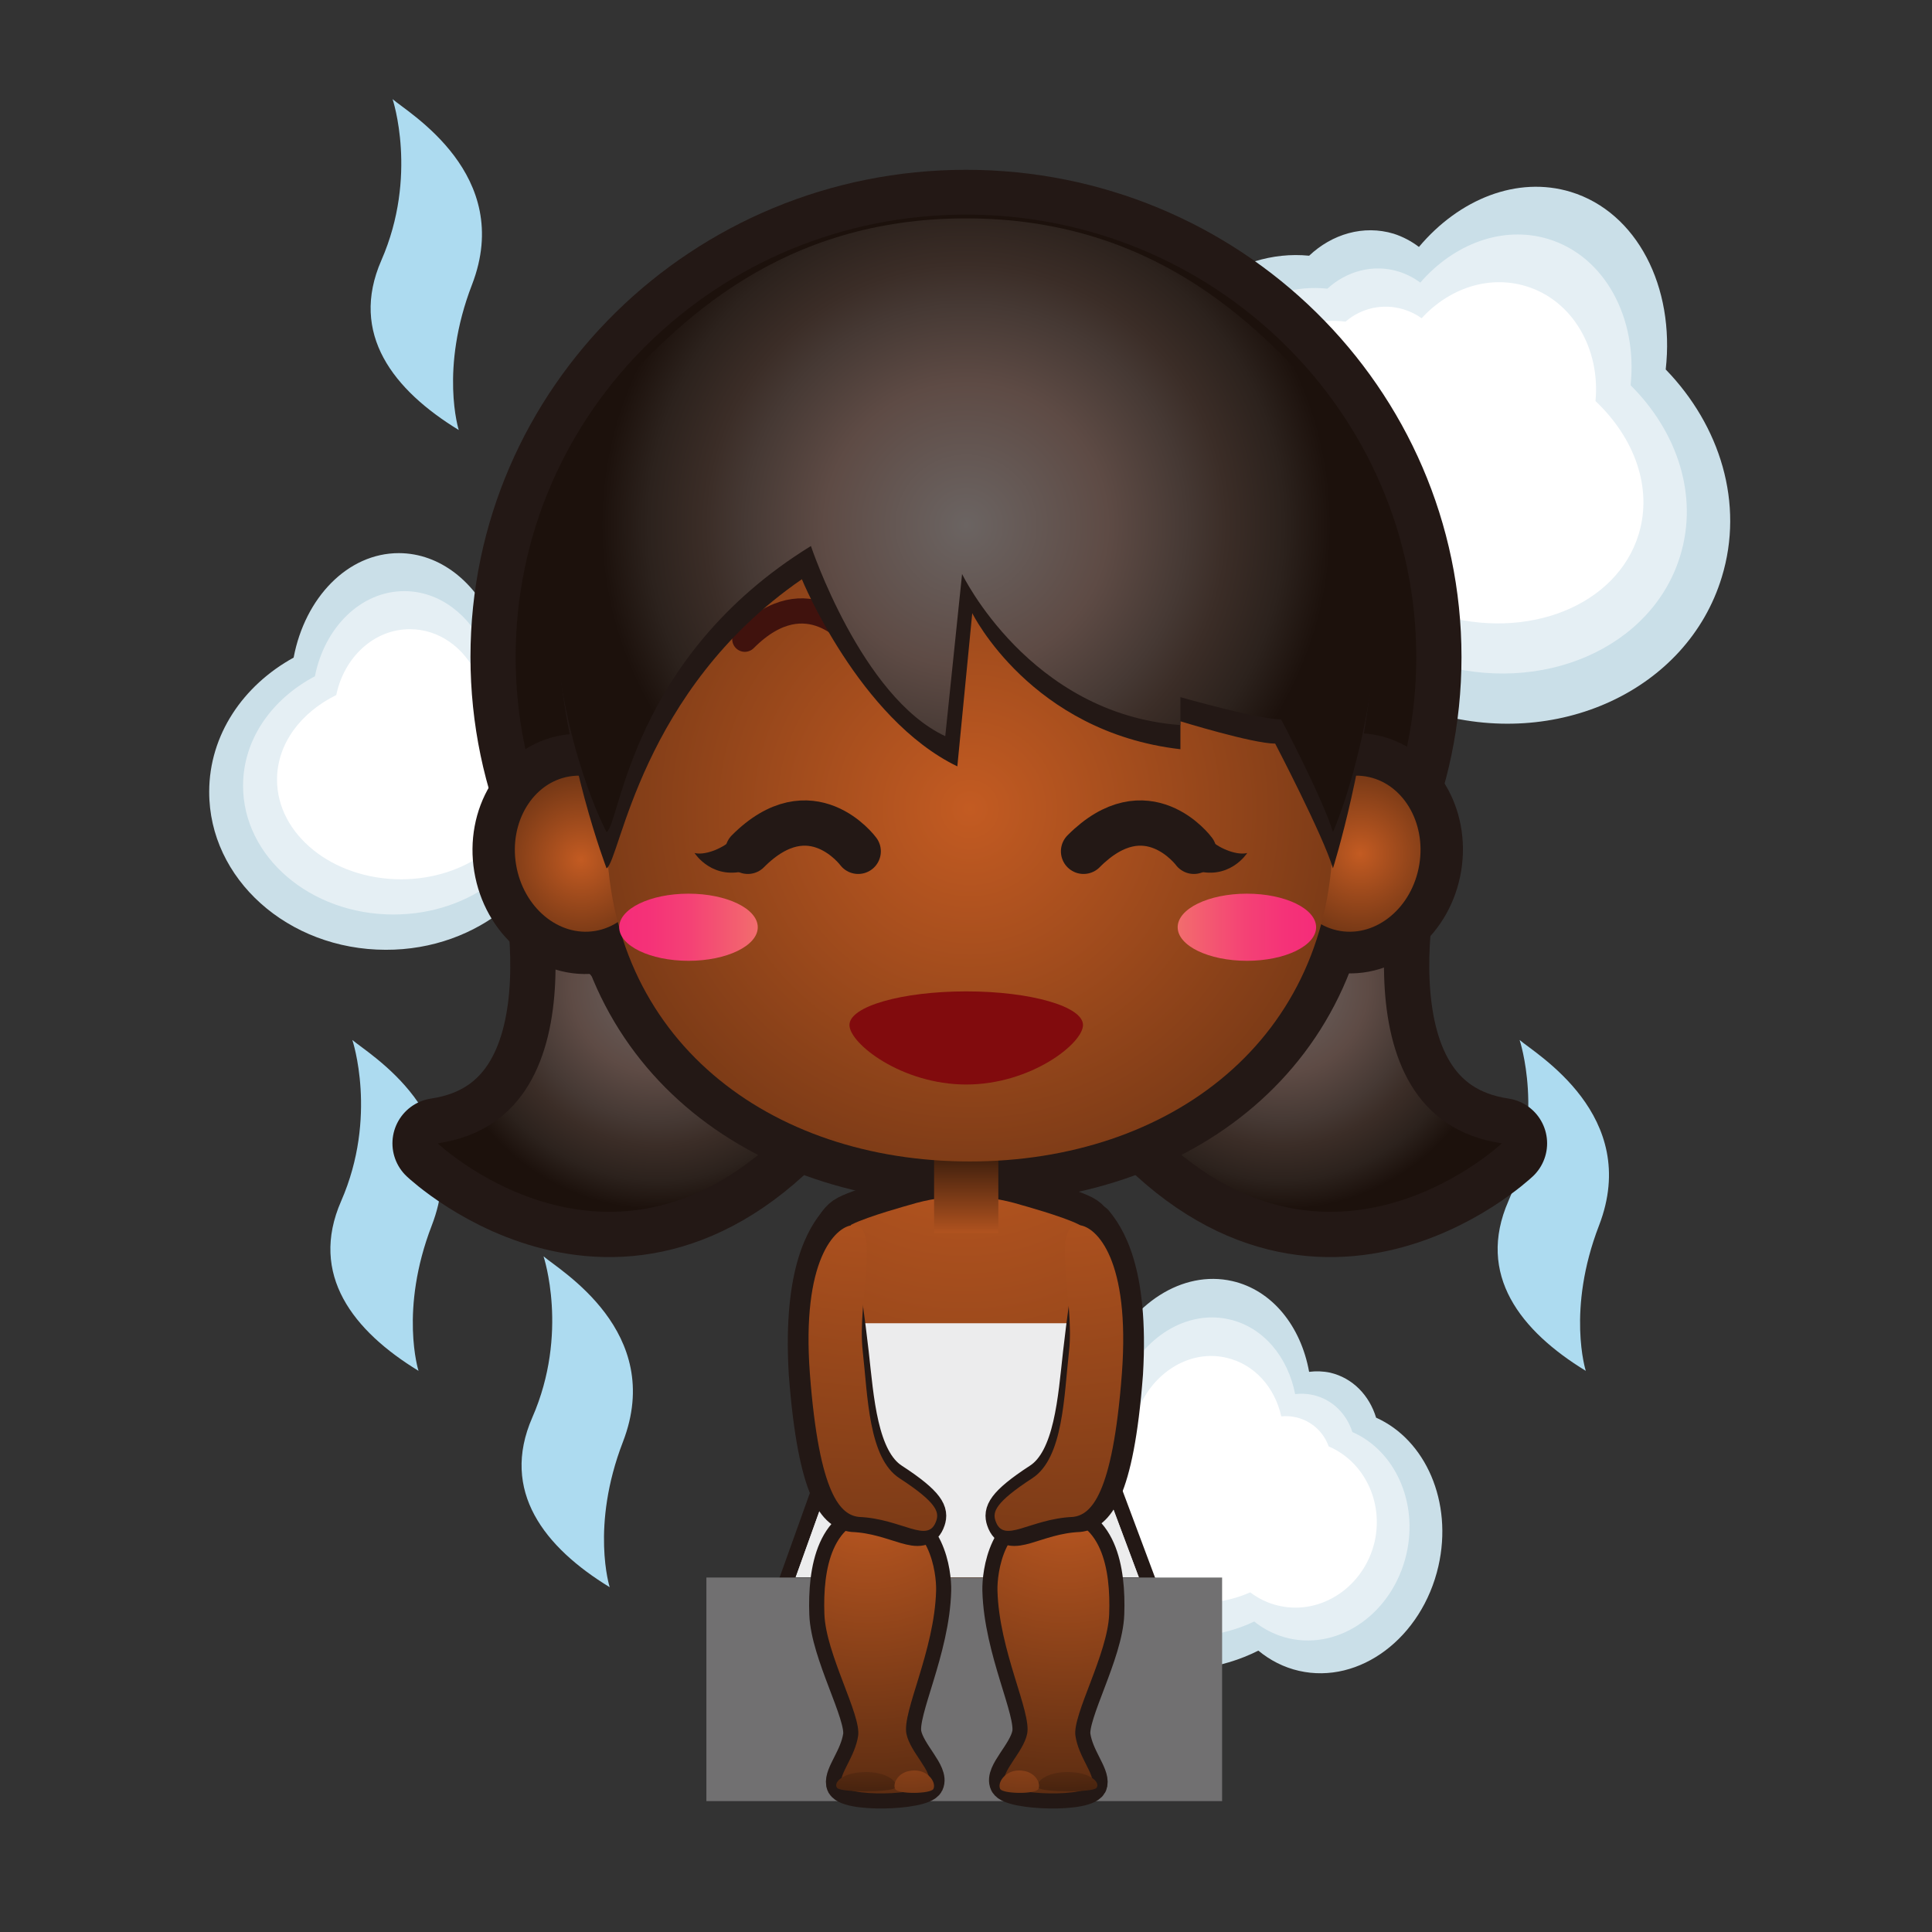 <?xml version="1.0" encoding="iso-8859-1"?>
<!-- Generator: Adobe Illustrator 16.0.0, SVG Export Plug-In . SVG Version: 6.00 Build 0)  -->
<!DOCTYPE svg PUBLIC "-//W3C//DTD SVG 1.1//EN" "http://www.w3.org/Graphics/SVG/1.1/DTD/svg11.dtd">
<svg version="1.1" xmlns="http://www.w3.org/2000/svg" xmlns:xlink="http://www.w3.org/1999/xlink" x="0px" y="0px" width="64px"
	 height="64px" viewBox="0 0 64 64" style="enable-background:new 0 0 64 64;" xml:space="preserve">
<rect x="0" y="0" width="64" height="64" fill="#333333" stroke="none"/>
<g id="woman_x5F_in_x5F_steamy_x5F_room_x28_blk_x29_">
	<path style="fill:#ADDBF0;" d="M11.672,34.45c0,0,0.851,2.543-0.371,5.337c-1.07,2.444,0.407,4.307,2.563,5.624
		c0,0-0.642-2.016,0.438-4.813C15.713,36.943,12.185,34.902,11.672,34.45z"/>
	<path style="fill:#ADDBF0;" d="M50.339,34.45c0,0,0.851,2.543-0.371,5.337c-1.07,2.444,0.407,4.307,2.563,5.624
		c0,0-0.642-2.016,0.438-4.813C54.38,36.943,50.852,34.902,50.339,34.45z"/>
	
		<path id="path23_53_" style="fill:#F09400;stroke:#231815;stroke-width:3;stroke-linecap:round;stroke-linejoin:round;stroke-miterlimit:10;" d="
		M46.375,27.875c0,0-2.5,9.125,3.375,10c0,0-6.625,6.25-12.875-2C30.36,27.275,44.25,21.625,46.375,27.875z"/>
	
		<radialGradient id="path32_1_" cx="316.45" cy="-330.682" r="7.381" gradientTransform="matrix(1 0 0 -1 -274 -298)" gradientUnits="userSpaceOnUse">
		<stop  offset="0" style="stop-color:#6B6462"/>
		<stop  offset="0.387" style="stop-color:#5E4B45"/>
		<stop  offset="0.603" style="stop-color:#463934"/>
		<stop  offset="0.715" style="stop-color:#3B2D27"/>
		<stop  offset="0.87" style="stop-color:#2C221D"/>
		<stop  offset="1" style="stop-color:#1C110C"/>
	</radialGradient>
	<path id="path32_32_" style="fill:url(#path32_1_);" d="M46.375,27.875c0,0-2.5,9.125,3.375,10c0,0-6.625,6.25-12.875-2
		C30.36,27.275,44.25,21.625,46.375,27.875z"/>
	
		<path id="path34_22_" style="fill:#F09400;stroke:#231815;stroke-width:3;stroke-linecap:round;stroke-linejoin:round;stroke-miterlimit:10;" d="
		M17.875,27.875c0,0,2.5,9.125-3.375,10c0,0,6.625,6.25,12.875-2C33.891,27.275,20,21.625,17.875,27.875z"/>
	
		<radialGradient id="path43_1_" cx="-229.55" cy="-330.682" r="7.381" gradientTransform="matrix(-1 0 0 -1 -207.75 -298)" gradientUnits="userSpaceOnUse">
		<stop  offset="0" style="stop-color:#6B6462"/>
		<stop  offset="0.387" style="stop-color:#5E4B45"/>
		<stop  offset="0.603" style="stop-color:#463934"/>
		<stop  offset="0.715" style="stop-color:#3B2D27"/>
		<stop  offset="0.87" style="stop-color:#2C221D"/>
		<stop  offset="1" style="stop-color:#1C110C"/>
	</radialGradient>
	<path id="path43_49_" style="fill:url(#path43_1_);" d="M17.875,27.875c0,0,2.5,9.125-3.375,10c0,0,6.625,6.25,12.875-2
		C33.891,27.275,20,21.625,17.875,27.875z"/>
	<g>
		<path style="fill:#CADFE8;" d="M45.585,46.962c-0.222-0.736-0.774-1.317-1.524-1.491c-0.232-0.049-0.469-0.056-0.695-0.027
			c-0.271-1.506-1.217-2.704-2.546-3.007c-1.655-0.376-3.362,0.752-4.165,2.607c-1.834,0.528-3.289,1.88-3.707,3.715
			c-0.643,2.818,1.393,5.683,4.548,6.398c1.499,0.344,2.977,0.133,4.188-0.478c0.391,0.322,0.843,0.555,1.347,0.67
			c2.011,0.458,4.075-1.097,4.618-3.467C48.135,49.753,47.223,47.693,45.585,46.962z"/>
		<path style="fill:#E5EFF4;" d="M44.799,47.438c-0.192-0.6-0.663-1.083-1.303-1.227c-0.199-0.045-0.399-0.052-0.592-0.029
			c-0.242-1.232-1.052-2.219-2.184-2.476c-1.408-0.322-2.849,0.589-3.515,2.099c-1.552,0.416-2.778,1.51-3.118,3.006
			c-0.523,2.296,1.227,4.652,3.908,5.263c1.274,0.29,2.527,0.131,3.552-0.359c0.335,0.265,0.72,0.46,1.149,0.558
			c1.709,0.389,3.45-0.865,3.895-2.797C46.986,49.739,46.195,48.05,44.799,47.438z"/>
		<path style="fill:#FFFFFF;" d="M44.014,47.914c-0.164-0.464-0.554-0.843-1.082-0.964c-0.166-0.038-0.33-0.047-0.488-0.031
			c-0.213-0.958-0.887-1.731-1.822-1.943c-1.159-0.269-2.334,0.426-2.863,1.59c-1.27,0.305-2.268,1.139-2.529,2.297
			c-0.404,1.773,1.061,3.621,3.27,4.127c1.049,0.236,2.078,0.129,2.914-0.241c0.279,0.208,0.596,0.365,0.951,0.444
			c1.407,0.321,2.826-0.634,3.172-2.125C45.837,49.726,45.169,48.406,44.014,47.914z"/>
	</g>
	<g>
		<path style="fill:#CADFE8;" d="M18.859,21.686c-0.377-0.668-1.045-1.115-1.814-1.117c-0.236,0.002-0.469,0.048-0.684,0.126
			c-0.598-1.409-1.783-2.368-3.146-2.372c-1.696-0.002-3.113,1.475-3.488,3.461c-1.673,0.92-2.795,2.559-2.797,4.442
			c-0.007,2.889,2.61,5.233,5.846,5.237c1.539,0.005,2.934-0.525,3.981-1.389c0.45,0.228,0.944,0.355,1.46,0.355
			c2.063,0.006,3.734-1.966,3.74-4.398C21.963,23.847,20.62,22.039,18.859,21.686z"/>
		<path style="fill:#E5EFF4;" d="M18.198,22.324c-0.319-0.543-0.886-0.911-1.54-0.91c-0.203,0-0.401,0.037-0.584,0.102
			c-0.509-1.148-1.515-1.931-2.676-1.934c-1.443-0.003-2.648,1.202-2.966,2.821c-1.423,0.749-2.378,2.085-2.38,3.62
			c-0.004,2.354,2.223,4.267,4.973,4.271c1.309,0.002,2.495-0.429,3.385-1.133c0.385,0.186,0.804,0.287,1.244,0.289
			c1.753,0.009,3.176-1.602,3.182-3.585C20.839,24.087,19.697,22.612,18.198,22.324z"/>
		<path style="fill:#FFFFFF;" d="M17.537,22.962c-0.262-0.417-0.727-0.7-1.267-0.702c-0.17,0-0.333,0.027-0.483,0.078
			c-0.42-0.889-1.246-1.494-2.205-1.495c-1.19-0.005-2.185,0.929-2.443,2.181c-1.172,0.578-1.96,1.611-1.962,2.799
			c-0.003,1.818,1.833,3.299,4.099,3.305c1.077,0,2.057-0.332,2.789-0.877c0.318,0.143,0.662,0.225,1.026,0.224
			c1.444,0.003,2.618-1.239,2.624-2.772C19.715,24.327,18.773,23.186,17.537,22.962z"/>
	</g>
	<g>
		<path style="fill:#CADFE8;" d="M43.367,8.471c0.756-0.716,1.8-1.031,2.8-0.729c0.308,0.099,0.591,0.251,0.837,0.438
			c1.337-1.59,3.258-2.361,5.029-1.823c2.202,0.675,3.452,3.155,3.146,5.882c1.804,1.861,2.606,4.436,1.857,6.881
			c-1.142,3.75-5.474,5.749-9.674,4.465c-1.997-0.607-3.597-1.854-4.612-3.391c-0.675,0.116-1.365,0.084-2.036-0.121
			c-2.678-0.815-4.062-4.04-3.099-7.198C38.479,10.038,40.941,8.227,43.367,8.471z"/>
		<path style="fill:#E5EFF4;" d="M43.971,9.563c0.631-0.577,1.513-0.83,2.361-0.567c0.264,0.082,0.506,0.209,0.717,0.365
			c1.118-1.287,2.734-1.901,4.244-1.442c1.873,0.572,2.957,2.617,2.723,4.843c1.547,1.54,2.254,3.654,1.644,5.647
			c-0.931,3.056-4.583,4.65-8.155,3.559c-1.697-0.518-3.066-1.552-3.94-2.82c-0.573,0.087-1.157,0.056-1.729-0.12
			c-2.275-0.694-3.482-3.346-2.699-5.921C39.842,10.797,41.911,9.339,43.971,9.563z"/>
		<path style="fill:#FFFFFF;" d="M44.574,10.654c0.506-0.438,1.223-0.619,1.924-0.405c0.22,0.067,0.42,0.167,0.596,0.293
			c0.899-0.983,2.212-1.44,3.459-1.061c1.545,0.47,2.463,2.078,2.3,3.805c1.289,1.218,1.9,2.872,1.43,4.413
			c-0.721,2.362-3.693,3.551-6.636,2.653c-1.398-0.428-2.537-1.25-3.27-2.249c-0.472,0.059-0.949,0.027-1.422-0.118
			c-1.875-0.573-2.903-2.652-2.3-4.645C41.204,11.557,42.881,10.451,44.574,10.654z"/>
	</g>
	
		<radialGradient id="SVGID_1_" cx="32.201" cy="50.209" r="4.544" gradientTransform="matrix(0.932 0 0 1 2.014 0)" gradientUnits="userSpaceOnUse">
		<stop  offset="2.416600e-004" style="stop-color:#FFFFFF"/>
		<stop  offset="0.606" style="stop-color:#F0F1F1"/>
		<stop  offset="1" style="stop-color:#E4E5E6"/>
	</radialGradient>
	<polygon style="fill:url(#SVGID_1_);stroke:#231815;stroke-miterlimit:10;" points="27.822,48.167 36.198,48.167 37.725,52.25 
		26.358,52.25 	"/>
	
		<ellipse id="ellipse141_18_" style="fill:none;stroke:#231815;stroke-width:2;stroke-miterlimit:10;" cx="32.071" cy="51.281" rx="4.469" ry="3.375"/>
	<g id="man_x5F_fairy_x28_ye_x29__23_">
		<g id="g155_23_">
			<g id="g153_36_">
				<g id="g142_29_">
					<path id="path26_62_" style="fill:#F09400;stroke:#231815;stroke-width:1.542;stroke-miterlimit:10;" d="M47.643,21.765
						c0,8.486-7.004,15.361-15.642,15.361c-8.642,0-15.645-6.875-15.645-15.361c0-8.487,7.003-15.369,15.645-15.369
						C40.639,6.396,47.643,13.278,47.643,21.765z"/>
					
						<radialGradient id="path41_1_" cx="314.949" cy="-315.465" r="0.504" gradientTransform="matrix(1 0 0 -1 -274 -298)" gradientUnits="userSpaceOnUse">
						<stop  offset="0" style="stop-color:#6B6462"/>
						<stop  offset="0.387" style="stop-color:#5E4B45"/>
						<stop  offset="0.603" style="stop-color:#463934"/>
						<stop  offset="0.715" style="stop-color:#3B2D27"/>
						<stop  offset="0.87" style="stop-color:#2C221D"/>
						<stop  offset="1" style="stop-color:#1C110C"/>
					</radialGradient>
					<path id="path41_42_" style="fill:url(#path41_1_);" d="M46.916,21.765c0,8.093-6.68,14.647-14.916,14.647
						c-8.24,0-14.919-6.554-14.919-14.647c0-8.094,6.679-14.656,14.919-14.656C40.236,7.109,46.916,13.671,46.916,21.765z"/>
					<path id="path43_45_" style="fill:#48140F;stroke:#231815;stroke-width:2.782;stroke-miterlimit:10;" d="M44.156,27.564
						c0,6.868-5.389,10.911-12.032,10.911c-6.644,0-12.03-4.043-12.03-10.911c0-6.871,5.387-12.443,12.03-12.443
						C38.768,15.121,44.156,20.693,44.156,27.564z"/>
					
						<ellipse id="ellipse45_25_" transform="matrix(0.163 -0.987 0.987 0.163 9.617 67.891)" style="fill:none;stroke:#231815;stroke-width:2.782;stroke-miterlimit:10;" cx="44.817" cy="28.278" rx="2.596" ry="2.226"/>
					
						<radialGradient id="path52_1_" cx="372.791" cy="-278.968" r="4.38" gradientTransform="matrix(0.987 0.163 0.163 -0.987 -277.422 -307.826)" gradientUnits="userSpaceOnUse">
						<stop  offset="0" style="stop-color:#C35B22"/>
						<stop  offset="1" style="stop-color:#45220E"/>
					</radialGradient>
					<path id="path52_31_" style="fill:url(#path52_1_);" d="M47.016,28.641c-0.233,1.415-1.408,2.399-2.621,2.198
						c-1.213-0.201-2.006-1.509-1.771-2.924c0.233-1.413,1.408-2.394,2.619-2.195C46.457,25.921,47.25,27.23,47.016,28.641z"/>
					
						<ellipse id="ellipse54_46_" transform="matrix(0.163 0.987 -0.987 0.163 44.048 4.636)" style="fill:none;stroke:#231815;stroke-width:2.782;stroke-miterlimit:10;" cx="19.292" cy="28.279" rx="2.596" ry="2.226"/>
					
						<radialGradient id="path61_1_" cx="-165.976" cy="-368.143" r="4.38" gradientTransform="matrix(-0.987 0.163 -0.163 -0.987 -204.576 -307.826)" gradientUnits="userSpaceOnUse">
						<stop  offset="0" style="stop-color:#C35B22"/>
						<stop  offset="1" style="stop-color:#45220E"/>
					</radialGradient>
					<path id="path61_28_" style="fill:url(#path61_1_);" d="M17.095,28.641c0.235,1.415,1.408,2.399,2.62,2.198
						c1.213-0.201,2.006-1.509,1.771-2.924c-0.233-1.413-1.406-2.394-2.62-2.195C17.655,25.921,16.862,27.23,17.095,28.641z"/>
					
						<path id="path34-7-5_466_" style="fill:#4C0A02;stroke:#231815;stroke-width:2;stroke-linecap:round;stroke-linejoin:round;stroke-miterlimit:10;" d="
						M35.732,42.494c0.268-0.322,0.537-1.664,0-1.934c-0.537-0.269-1.904-0.644-1.904-0.644c-1.229-0.377-2.477-0.377-3.704,0
						c0,0-1.369,0.375-1.906,0.644c-0.535,0.27-0.268,1.61,0,1.934c0,0,0.484,3.863-0.535,7.834c0,0,1.555,1.824,4.293,1.824
						c2.736,0,4.293-1.824,4.293-1.824C35.25,46.357,35.732,42.494,35.732,42.494z"/>
					
						<radialGradient id="path34-7-5_1_" cx="305.935" cy="-332.418" r="32.808" gradientTransform="matrix(1 0 0 -1 -274 -298)" gradientUnits="userSpaceOnUse">
						<stop  offset="0" style="stop-color:#C35B22"/>
						<stop  offset="1" style="stop-color:#45220E"/>
					</radialGradient>
					<path id="path34-7-5_465_" style="fill:url(#path34-7-5_1_);" d="M35.732,42.494c0.268-0.322,0.537-1.664,0-1.934
						c-0.537-0.269-1.904-0.644-1.904-0.644c-1.229-0.377-2.477-0.377-3.704,0c0,0-1.369,0.375-1.906,0.644
						c-0.535,0.27-0.268,1.61,0,1.934c0,0,0.484,3.863-0.535,7.834c0,0,1.555,1.625,4.293,1.625c2.736,0,4.293-1.625,4.293-1.625
						C35.25,46.357,35.732,42.494,35.732,42.494z"/>
					<radialGradient id="ellipse141_1_" cx="32.167" cy="42.834" r="12.59" gradientUnits="userSpaceOnUse">
						<stop  offset="0" style="stop-color:#C35B22"/>
						<stop  offset="1" style="stop-color:#45220E"/>
					</radialGradient>
					<ellipse id="ellipse141_17_" style="fill:url(#ellipse141_1_);" cx="32.071" cy="51.281" rx="4.469" ry="3.375"/>
					
						<radialGradient id="SVGID_2_" cx="32.201" cy="50.209" r="4.544" gradientTransform="matrix(0.932 0 0 1 2.014 0)" gradientUnits="userSpaceOnUse">
						<stop  offset="2.416600e-004" style="stop-color:#FFFFFF"/>
						<stop  offset="0.606" style="stop-color:#F0F1F1"/>
						<stop  offset="1" style="stop-color:#E4E5E6"/>
					</radialGradient>
					<polygon style="fill:url(#SVGID_2_);" points="27.822,48.167 36.198,48.167 37.725,52.25 26.358,52.25 					"/>
					<path style="fill:#ECECED;" d="M36.27,50.328c-0.651-2.537-0.689-5.024-0.632-6.494h-7.324c0.058,1.47,0.021,3.957-0.63,6.494
						c0,0,0.099,0.103,0.288,0.256h8.009C36.171,50.431,36.27,50.328,36.27,50.328z"/>
					<polygon style="fill:#ECECED;" points="27.822,48.167 36.198,48.167 37.725,52.25 26.358,52.25 					"/>
					<rect x="23.4" y="52.258" style="fill:#717071;" width="17.084" height="7.406"/>
					<linearGradient id="rect97_1_" gradientUnits="userSpaceOnUse" x1="32.007" y1="41.25" x2="32.007" y2="38.495">
						<stop  offset="0" style="stop-color:#C35B22"/>
						<stop  offset="1" style="stop-color:#45220E"/>
					</linearGradient>
					<rect id="rect97_14_" x="30.943" y="37.745" style="fill:url(#rect97_1_);" width="2.128" height="3.104"/>
					
						<radialGradient id="path119_1_" cx="306.125" cy="-324.798" r="22.041" gradientTransform="matrix(1 0 0 -1 -274 -298)" gradientUnits="userSpaceOnUse">
						<stop  offset="0" style="stop-color:#C35B22"/>
						<stop  offset="1" style="stop-color:#45220E"/>
					</radialGradient>
					<path id="path119_38_" style="fill:url(#path119_1_);" d="M44.156,27.564c0,6.868-5.389,10.911-12.032,10.911
						c-6.644,0-12.03-4.043-12.03-10.911c0-6.871,5.387-12.443,12.03-12.443C38.768,15.121,44.156,20.693,44.156,27.564z"/>
					
						<path id="path121_34_" style="fill:none;stroke:#A4414A;stroke-width:0.835;stroke-linecap:round;stroke-linejoin:round;stroke-miterlimit:10;" d="
						M39.541,21.175c0,0-1.555-2.108-3.654,0"/>
					
						<path id="path123_85_" style="fill:none;stroke:#40120D;stroke-width:0.835;stroke-linecap:round;stroke-linejoin:round;stroke-miterlimit:10;" d="
						M28.329,21.175c0,0-1.557-2.108-3.656,0"/>
					
						<path id="path123_84_" style="fill:none;stroke:#231815;stroke-width:1.5;stroke-linecap:round;stroke-linejoin:round;stroke-miterlimit:10;" d="
						M28.429,28.201c0,0-1.557-2.108-3.656,0"/>
					
						<path id="path123_83_" style="fill:none;stroke:#231815;stroke-width:1.5;stroke-linecap:round;stroke-linejoin:round;stroke-miterlimit:10;" d="
						M39.55,28.201c0,0-1.558-2.108-3.656,0"/>
					<path id="path125_43_" style="fill:#231815;" d="M20.094,28.765c0,0-1.408-3.665-1.64-7.651
						c-0.16-2.803-0.503-4.605,1.724-7.109c2.278-2.563,5.702-5.97,11.822-5.97c6.117,0,9.544,3.407,11.822,5.969
						c2.227,2.504,1.883,4.306,1.723,7.109c-0.23,3.987-1.389,7.651-1.389,7.651c-0.326-1.09-1.914-4.131-1.914-4.131
						c-0.742,0-3.139-0.739-3.139-0.739v0.925c-4.957-0.57-6.896-4.507-6.896-4.507l-0.494,5.075
						c-3.256-1.575-5.15-6.199-5.15-6.199C21.208,22.875,20.548,28.492,20.094,28.765z"/>
					
						<radialGradient id="path140_1_" cx="306" cy="-315.399" r="12.095" gradientTransform="matrix(1 0 0 -1 -274 -298)" gradientUnits="userSpaceOnUse">
						<stop  offset="0" style="stop-color:#6B6462"/>
						<stop  offset="0.387" style="stop-color:#5E4B45"/>
						<stop  offset="0.603" style="stop-color:#463934"/>
						<stop  offset="0.715" style="stop-color:#3B2D27"/>
						<stop  offset="0.87" style="stop-color:#2C221D"/>
						<stop  offset="1" style="stop-color:#1C110C"/>
					</radialGradient>
					<path id="path140_24_" style="fill:url(#path140_1_);" d="M20.094,27.564c0,0-1.521-2.809-1.754-7.251
						c-0.163-3.124-0.389-4.605,1.838-7.109c2.278-2.563,5.702-5.97,11.822-5.97c6.117,0,9.544,3.407,11.822,5.969
						c2.227,2.504,2,3.985,1.838,7.109c-0.232,4.442-1.504,7.251-1.504,7.251c-0.326-1.09-1.715-3.73-1.715-3.73
						c-0.742,0-3.338-0.739-3.338-0.739v0.925c-5.008-0.37-7.233-5.005-7.233-5.005l-0.557,5.372
						c-2.782-1.292-4.45-6.299-4.45-6.299C20.874,21.779,20.548,27.291,20.094,27.564z"/>
				</g>
			</g>
		</g>
		<g id="g213_264_">
			
				<linearGradient id="ellipse170_1_" gradientUnits="userSpaceOnUse" x1="313.01" y1="-328.716" x2="317.598" y2="-328.716" gradientTransform="matrix(1 0 0 -1 -274 -298)">
				<stop  offset="0" style="stop-color:#F26D6D"/>
				<stop  offset="0.156" style="stop-color:#F35E70"/>
				<stop  offset="0.486" style="stop-color:#F44275"/>
				<stop  offset="0.778" style="stop-color:#F53278"/>
				<stop  offset="1" style="stop-color:#F52C79"/>
			</linearGradient>
			<ellipse id="ellipse170_22_" style="fill:url(#ellipse170_1_);" cx="41.305" cy="30.716" rx="2.293" ry="1.112"/>
			
				<linearGradient id="ellipse185_1_" gradientUnits="userSpaceOnUse" x1="-233.102" y1="-328.716" x2="-228.512" y2="-328.716" gradientTransform="matrix(-1 0 0 -1 -208 -298)">
				<stop  offset="0" style="stop-color:#F26D6D"/>
				<stop  offset="0.156" style="stop-color:#F35E70"/>
				<stop  offset="0.486" style="stop-color:#F44275"/>
				<stop  offset="0.778" style="stop-color:#F53278"/>
				<stop  offset="1" style="stop-color:#F52C79"/>
			</linearGradient>
			<ellipse id="ellipse185_44_" style="fill:url(#ellipse185_1_);" cx="22.807" cy="30.716" rx="2.295" ry="1.112"/>
		</g>
		<g>
			<radialGradient id="SVGID_3_" cx="35.283" cy="48.906" r="12.906" gradientUnits="userSpaceOnUse">
				<stop  offset="0" style="stop-color:#FFF89F"/>
				<stop  offset="1" style="stop-color:#F15F57"/>
			</radialGradient>
			<path style="fill:url(#SVGID_3_);stroke:#231815;stroke-miterlimit:10;" d="M36.743,53.469c0.054-1.469-0.239-3.219-1.89-3.203
				c-1.611,0.016-1.825,1.859-1.811,2.422c0.053,2,1.13,4.019,0.984,4.745c-0.125,0.625-0.918,1.288-0.738,1.661
				c0.183,0.38,2.817,0.458,2.9,0c0.063-0.344-0.459-0.896-0.563-1.594S36.696,54.791,36.743,53.469z"/>
			
				<radialGradient id="SVGID_4_" cx="42.019" cy="48.906" r="12.906" gradientTransform="matrix(-1 0 0 1 70.787 0)" gradientUnits="userSpaceOnUse">
				<stop  offset="0" style="stop-color:#FFF89F"/>
				<stop  offset="1" style="stop-color:#F15F57"/>
			</radialGradient>
			<path style="fill:url(#SVGID_4_);stroke:#231815;stroke-miterlimit:10;" d="M27.309,53.469c-0.054-1.469,0.239-3.219,1.89-3.203
				c1.611,0.016,1.825,1.859,1.811,2.422c-0.053,2-1.13,4.019-0.984,4.745c0.125,0.625,0.918,1.288,0.738,1.661
				c-0.183,0.38-2.817,0.458-2.9,0c-0.063-0.344,0.459-0.896,0.563-1.594S27.356,54.791,27.309,53.469z"/>
			<radialGradient id="SVGID_5_" cx="35.283" cy="48.906" r="12.906" gradientUnits="userSpaceOnUse">
				<stop  offset="0" style="stop-color:#C35B22"/>
				<stop  offset="1" style="stop-color:#45220E"/>
			</radialGradient>
			<path style="fill:url(#SVGID_5_);" d="M36.743,53.469c0.054-1.469-0.239-3.219-1.89-3.203c-1.611,0.016-1.825,1.859-1.811,2.422
				c0.053,2,1.13,4.019,0.984,4.745c-0.125,0.625-0.918,1.288-0.738,1.661c0.183,0.38,2.817,0.458,2.9,0
				c0.063-0.344-0.459-0.896-0.563-1.594S36.696,54.791,36.743,53.469z"/>
			
				<radialGradient id="path196_1_" cx="35.215" cy="53.066" r="6.509" gradientTransform="matrix(1.508 0 0 0.86 -17.899 8.234)" gradientUnits="userSpaceOnUse">
				<stop  offset="0" style="stop-color:#C35B22"/>
				<stop  offset="1" style="stop-color:#45220E"/>
			</radialGradient>
			<path id="path196_98_" style="fill:url(#path196_1_);" d="M34.408,59.227c-0.169-0.2,0.357-0.624,1.254-0.506
				c0.536,0.071,0.783,0.354,0.659,0.506C36.191,59.386,34.527,59.369,34.408,59.227z"/>
			<radialGradient id="path196_2_" cx="33.902" cy="55.49" r="6.509" gradientUnits="userSpaceOnUse">
				<stop  offset="0" style="stop-color:#C35B22"/>
				<stop  offset="1" style="stop-color:#45220E"/>
			</radialGradient>
			<path id="path196_97_" style="fill:url(#path196_2_);" d="M33.131,59.26c-0.112-0.232,0.236-0.726,0.831-0.588
				c0.355,0.082,0.52,0.41,0.438,0.588C34.313,59.444,33.21,59.426,33.131,59.26z"/>
		</g>
		<g>
			
				<radialGradient id="SVGID_6_" cx="42.019" cy="48.906" r="12.906" gradientTransform="matrix(-1 0 0 1 70.787 0)" gradientUnits="userSpaceOnUse">
				<stop  offset="0" style="stop-color:#C35B22"/>
				<stop  offset="1" style="stop-color:#45220E"/>
			</radialGradient>
			<path style="fill:url(#SVGID_6_);" d="M27.309,53.469c-0.054-1.469,0.239-3.219,1.89-3.203c1.611,0.016,1.825,1.859,1.811,2.422
				c-0.053,2-1.13,4.019-0.984,4.745c0.125,0.625,0.918,1.288,0.738,1.661c-0.183,0.38-2.817,0.458-2.9,0
				c-0.063-0.344,0.459-0.896,0.563-1.594S27.356,54.791,27.309,53.469z"/>
			
				<radialGradient id="path196_3_" cx="39.681" cy="53.066" r="6.509" gradientTransform="matrix(-1.508 0 0 0.86 88.686 8.234)" gradientUnits="userSpaceOnUse">
				<stop  offset="0" style="stop-color:#C35B22"/>
				<stop  offset="1" style="stop-color:#45220E"/>
			</radialGradient>
			<path id="path196_96_" style="fill:url(#path196_3_);" d="M29.644,59.227c0.169-0.2-0.357-0.624-1.254-0.506
				c-0.536,0.071-0.783,0.354-0.659,0.506C27.861,59.386,29.525,59.369,29.644,59.227z"/>
			
				<radialGradient id="path196_4_" cx="40.638" cy="55.49" r="6.509" gradientTransform="matrix(-1 0 0 1 70.787 0)" gradientUnits="userSpaceOnUse">
				<stop  offset="0" style="stop-color:#C35B22"/>
				<stop  offset="1" style="stop-color:#45220E"/>
			</radialGradient>
			<path id="path196_95_" style="fill:url(#path196_4_);" d="M30.921,59.26c0.112-0.232-0.236-0.726-0.831-0.588
				c-0.355,0.082-0.52,0.41-0.438,0.588C29.739,59.444,30.842,59.426,30.921,59.26z"/>
		</g>
		
			<path id="line200_22_" style="fill:none;stroke:#026091;stroke-width:0.831;stroke-linecap:round;stroke-linejoin:round;stroke-miterlimit:10;" d="
			M31.261,55.081"/>
	</g>
	<path id="path30-2_414_" style="fill:none;stroke:#231815;stroke-linecap:round;stroke-linejoin:round;stroke-miterlimit:10;" d="
		M35.713,44.813c-0.169,1.496-0.286,3.485-1.318,4.156c-1.25,0.813-1.313,1.125-1.219,1.406c0.266,0.798,1.125-0.063,2.563-0.125
		c0.594-0.063,1.317-0.696,1.625-4.75c0.204-3.458-0.646-4.625-1.021-5.083C36.343,40.417,35.963,42.604,35.713,44.813z"/>
	
		<radialGradient id="path30-2_1_" cx="308.416" cy="-333.336" r="27.9" gradientTransform="matrix(-0.839 0.545 -0.545 -0.839 112.301 -412.388)" gradientUnits="userSpaceOnUse">
		<stop  offset="0" style="stop-color:#C35B22"/>
		<stop  offset="1" style="stop-color:#45220E"/>
	</radialGradient>
	<path id="path30-2_413_" style="fill:url(#path30-2_1_);" d="M35.414,44.75c-0.169,1.496-0.187,3.548-1.219,4.219
		c-1.25,0.813-1.313,1.125-1.219,1.406c0.266,0.798,1.125-0.063,2.563-0.125c0.594-0.063,1.317-0.696,1.625-4.75
		c0.281-3.781-0.844-4.844-1.391-4.912C34.789,40.465,35.602,43.094,35.414,44.75z"/>
	<path style="fill:#ADDBF0;" d="M13.005,3.284c0,0,0.851,2.543-0.371,5.337c-1.07,2.444,0.407,4.307,2.563,5.624
		c0,0-0.642-2.016,0.438-4.813C17.046,5.777,13.518,3.736,13.005,3.284z"/>
	<path style="fill:#ADDBF0;" d="M18.005,41.617c0,0,0.851,2.543-0.371,5.337c-1.07,2.444,0.407,4.307,2.563,5.624
		c0,0-0.642-2.016,0.438-4.813C22.046,44.11,18.518,42.069,18.005,41.617z"/>
	<path id="path30-2_412_" style="fill:none;stroke:#231815;stroke-linecap:round;stroke-linejoin:round;stroke-miterlimit:10;" d="
		M28.279,44.813c0.169,1.496,0.286,3.485,1.318,4.156c1.25,0.813,1.313,1.125,1.219,1.406c-0.266,0.798-1.125-0.063-2.563-0.125
		c-0.594-0.063-1.317-0.696-1.625-4.75c-0.204-3.458,0.646-4.625,1.021-5.083C27.649,40.417,28.029,42.604,28.279,44.813z"/>
	
		<radialGradient id="path30-2_2_" cx="302.923" cy="-336.906" r="27.902" gradientTransform="matrix(0.839 0.545 0.545 -0.839 -41.76 -412.388)" gradientUnits="userSpaceOnUse">
		<stop  offset="0" style="stop-color:#C35B22"/>
		<stop  offset="1" style="stop-color:#45220E"/>
	</radialGradient>
	<path id="path30-2_411_" style="fill:url(#path30-2_2_);" d="M28.578,44.75c0.169,1.496,0.187,3.548,1.219,4.219
		c1.25,0.813,1.313,1.125,1.219,1.406c-0.266,0.798-1.125-0.063-2.563-0.125c-0.594-0.063-1.317-0.696-1.625-4.75
		c-0.281-3.781,0.844-4.844,1.391-4.912C29.203,40.465,28.39,43.094,28.578,44.75z"/>
	<path id="ellipse185_43_" style="fill:#810B0D;" d="M32.008,32.841c2.136,0,3.868,0.499,3.868,1.113s-1.732,1.972-3.868,1.972
		c-2.137,0-3.869-1.357-3.869-1.972S29.871,32.841,32.008,32.841z"/>
	<g id="g153_41_">
		<g id="g151_14_">
			<path id="path149_25_" style="fill:#231815;" d="M24.208,27.847c-0.328,0.289-0.88,0.492-1.2,0.41c0,0,0.603,0.956,1.796,0.553
				C25.759,28.488,24.208,27.847,24.208,27.847z"/>
		</g>
	</g>
	<g id="g153_40_">
		<g id="g151_13_">
			<path id="path149_24_" style="fill:#231815;" d="M40.115,27.847c0.328,0.289,0.88,0.492,1.2,0.41c0,0-0.603,0.956-1.796,0.553
				C38.564,28.488,40.115,27.847,40.115,27.847z"/>
		</g>
	</g>
</g>
<g id="Layer_1">
</g>
</svg>
